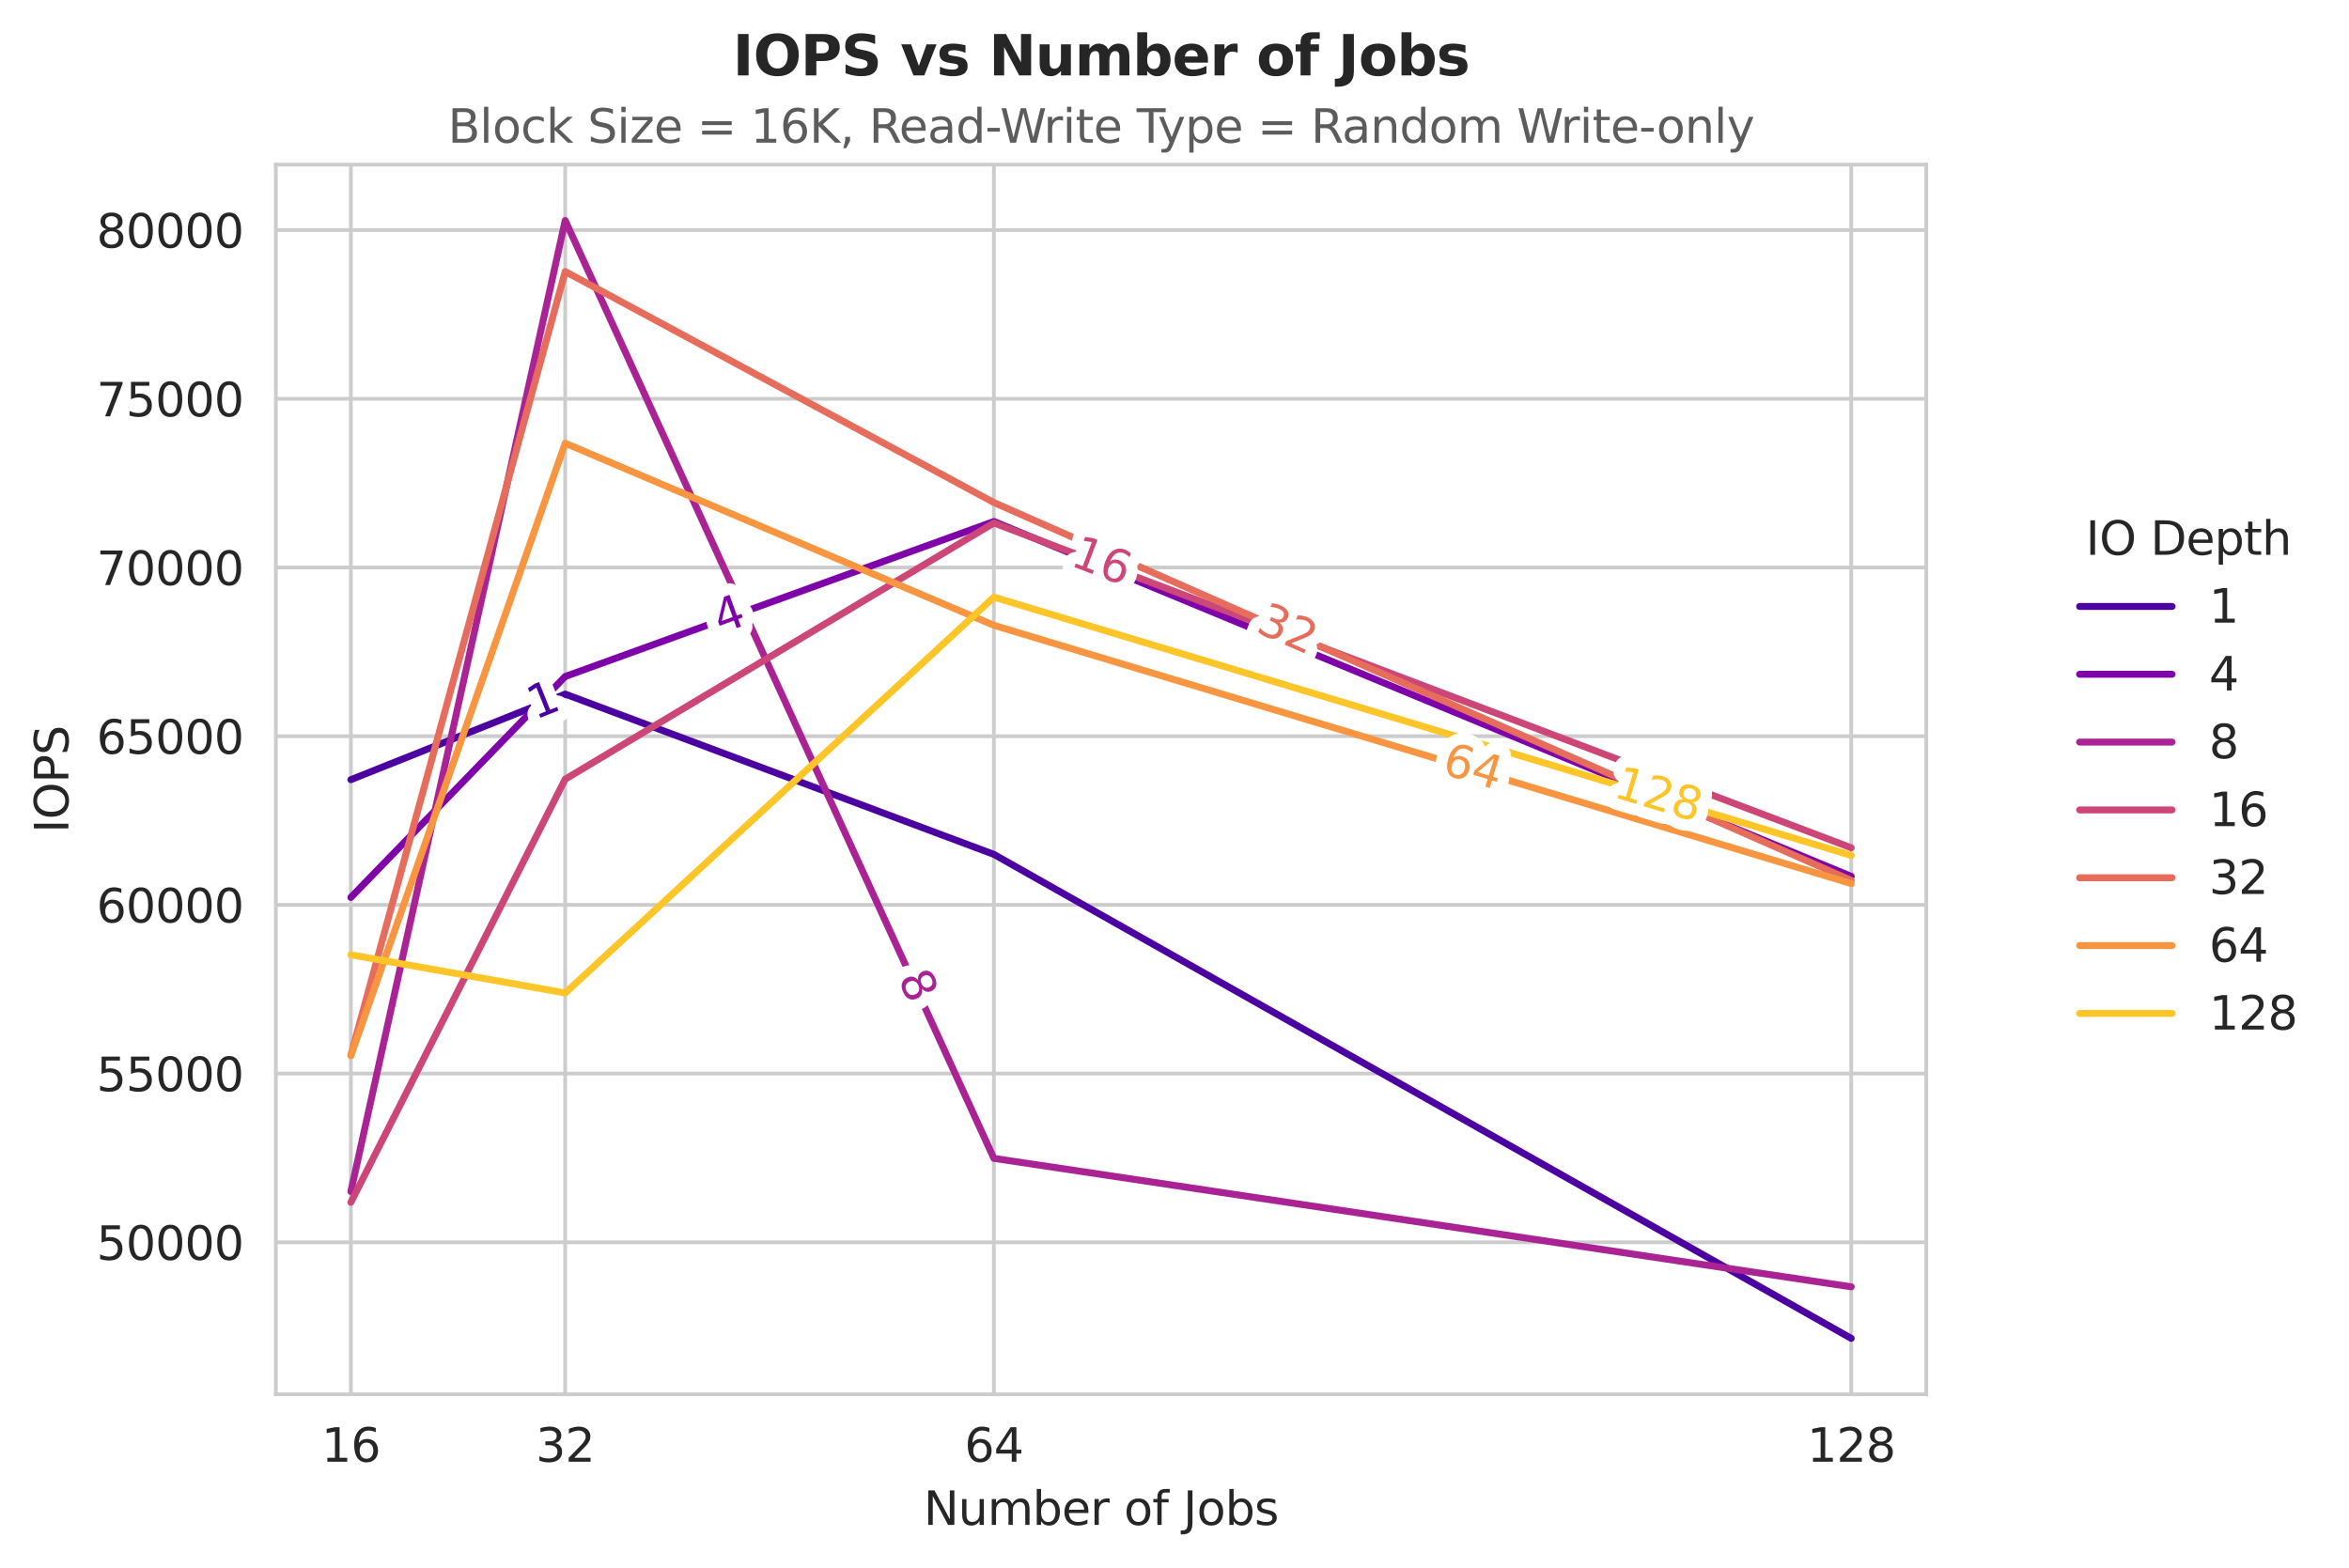 <?xml version="1.0" encoding="utf-8" standalone="no"?>
<!DOCTYPE svg PUBLIC "-//W3C//DTD SVG 1.1//EN"
  "http://www.w3.org/Graphics/SVG/1.1/DTD/svg11.dtd">
<svg xmlns:xlink="http://www.w3.org/1999/xlink" width="508.291pt" height="339.292pt" viewBox="0 0 508.291 339.292" xmlns="http://www.w3.org/2000/svg" version="1.1">
 <defs>
  <style type="text/css">*{stroke-linejoin: round; stroke-linecap: butt}</style>
 </defs>
 <g id="figure_1">
  <g id="patch_1">
   <path d="M 0 339.292 
L 508.291 339.292 
L 508.291 0 
L 0 0 
z
" style="fill: #ffffff"/>
  </g>
  <g id="axes_1">
   <g id="patch_2">
    <path d="M 59.691 301.736 
L 416.811 301.736 
L 416.811 35.624 
L 59.691 35.624 
z
" style="fill: #ffffff"/>
   </g>
   <g id="matplotlib.axis_1">
    <g id="xtick_1">
     <g id="line2d_1">
      <path d="M 400.578 301.736 
L 400.578 35.624 
" clip-path="url(#p2efbd31f4b)" style="fill: none; stroke: #cccccc; stroke-width: 0.8; stroke-linecap: round"/>
     </g>
     <g id="text_1">
      <!-- 128 -->
      <g style="fill: #262626" transform="translate(391.034 316.334) scale(0.1 -0.1)">
       <defs>
        <path id="DejaVuSans-31" d="M 794 531 
L 1825 531 
L 1825 4091 
L 703 3866 
L 703 4441 
L 1819 4666 
L 2450 4666 
L 2450 531 
L 3481 531 
L 3481 0 
L 794 0 
L 794 531 
z
" transform="scale(0.016)"/>
        <path id="DejaVuSans-32" d="M 1228 531 
L 3431 531 
L 3431 0 
L 469 0 
L 469 531 
Q 828 903 1448 1529 
Q 2069 2156 2228 2338 
Q 2531 2678 2651 2914 
Q 2772 3150 2772 3378 
Q 2772 3750 2511 3984 
Q 2250 4219 1831 4219 
Q 1534 4219 1204 4116 
Q 875 4013 500 3803 
L 500 4441 
Q 881 4594 1212 4672 
Q 1544 4750 1819 4750 
Q 2544 4750 2975 4387 
Q 3406 4025 3406 3419 
Q 3406 3131 3298 2873 
Q 3191 2616 2906 2266 
Q 2828 2175 2409 1742 
Q 1991 1309 1228 531 
z
" transform="scale(0.016)"/>
        <path id="DejaVuSans-38" d="M 2034 2216 
Q 1584 2216 1326 1975 
Q 1069 1734 1069 1313 
Q 1069 891 1326 650 
Q 1584 409 2034 409 
Q 2484 409 2743 651 
Q 3003 894 3003 1313 
Q 3003 1734 2745 1975 
Q 2488 2216 2034 2216 
z
M 1403 2484 
Q 997 2584 770 2862 
Q 544 3141 544 3541 
Q 544 4100 942 4425 
Q 1341 4750 2034 4750 
Q 2731 4750 3128 4425 
Q 3525 4100 3525 3541 
Q 3525 3141 3298 2862 
Q 3072 2584 2669 2484 
Q 3125 2378 3379 2068 
Q 3634 1759 3634 1313 
Q 3634 634 3220 271 
Q 2806 -91 2034 -91 
Q 1263 -91 848 271 
Q 434 634 434 1313 
Q 434 1759 690 2068 
Q 947 2378 1403 2484 
z
M 1172 3481 
Q 1172 3119 1398 2916 
Q 1625 2713 2034 2713 
Q 2441 2713 2670 2916 
Q 2900 3119 2900 3481 
Q 2900 3844 2670 4047 
Q 2441 4250 2034 4250 
Q 1625 4250 1398 4047 
Q 1172 3844 1172 3481 
z
" transform="scale(0.016)"/>
       </defs>
       <use xlink:href="#DejaVuSans-31"/>
       <use xlink:href="#DejaVuSans-32" transform="translate(63.623 0)"/>
       <use xlink:href="#DejaVuSans-38" transform="translate(127.246 0)"/>
      </g>
     </g>
    </g>
    <g id="xtick_2">
     <g id="line2d_2">
      <path d="M 75.923 301.736 
L 75.923 35.624 
" clip-path="url(#p2efbd31f4b)" style="fill: none; stroke: #cccccc; stroke-width: 0.8; stroke-linecap: round"/>
     </g>
     <g id="text_2">
      <!-- 16 -->
      <g style="fill: #262626" transform="translate(69.561 316.334) scale(0.1 -0.1)">
       <defs>
        <path id="DejaVuSans-36" d="M 2113 2584 
Q 1688 2584 1439 2293 
Q 1191 2003 1191 1497 
Q 1191 994 1439 701 
Q 1688 409 2113 409 
Q 2538 409 2786 701 
Q 3034 994 3034 1497 
Q 3034 2003 2786 2293 
Q 2538 2584 2113 2584 
z
M 3366 4563 
L 3366 3988 
Q 3128 4100 2886 4159 
Q 2644 4219 2406 4219 
Q 1781 4219 1451 3797 
Q 1122 3375 1075 2522 
Q 1259 2794 1537 2939 
Q 1816 3084 2150 3084 
Q 2853 3084 3261 2657 
Q 3669 2231 3669 1497 
Q 3669 778 3244 343 
Q 2819 -91 2113 -91 
Q 1303 -91 875 529 
Q 447 1150 447 2328 
Q 447 3434 972 4092 
Q 1497 4750 2381 4750 
Q 2619 4750 2861 4703 
Q 3103 4656 3366 4563 
z
" transform="scale(0.016)"/>
       </defs>
       <use xlink:href="#DejaVuSans-31"/>
       <use xlink:href="#DejaVuSans-36" transform="translate(63.623 0)"/>
      </g>
     </g>
    </g>
    <g id="xtick_3">
     <g id="line2d_3">
      <path d="M 122.303 301.736 
L 122.303 35.624 
" clip-path="url(#p2efbd31f4b)" style="fill: none; stroke: #cccccc; stroke-width: 0.8; stroke-linecap: round"/>
     </g>
     <g id="text_3">
      <!-- 32 -->
      <g style="fill: #262626" transform="translate(115.94 316.334) scale(0.1 -0.1)">
       <defs>
        <path id="DejaVuSans-33" d="M 2597 2516 
Q 3050 2419 3304 2112 
Q 3559 1806 3559 1356 
Q 3559 666 3084 287 
Q 2609 -91 1734 -91 
Q 1441 -91 1130 -33 
Q 819 25 488 141 
L 488 750 
Q 750 597 1062 519 
Q 1375 441 1716 441 
Q 2309 441 2620 675 
Q 2931 909 2931 1356 
Q 2931 1769 2642 2001 
Q 2353 2234 1838 2234 
L 1294 2234 
L 1294 2753 
L 1863 2753 
Q 2328 2753 2575 2939 
Q 2822 3125 2822 3475 
Q 2822 3834 2567 4026 
Q 2313 4219 1838 4219 
Q 1578 4219 1281 4162 
Q 984 4106 628 3988 
L 628 4550 
Q 988 4650 1302 4700 
Q 1616 4750 1894 4750 
Q 2613 4750 3031 4423 
Q 3450 4097 3450 3541 
Q 3450 3153 3228 2886 
Q 3006 2619 2597 2516 
z
" transform="scale(0.016)"/>
       </defs>
       <use xlink:href="#DejaVuSans-33"/>
       <use xlink:href="#DejaVuSans-32" transform="translate(63.623 0)"/>
      </g>
     </g>
    </g>
    <g id="xtick_4">
     <g id="line2d_4">
      <path d="M 215.061 301.736 
L 215.061 35.624 
" clip-path="url(#p2efbd31f4b)" style="fill: none; stroke: #cccccc; stroke-width: 0.8; stroke-linecap: round"/>
     </g>
     <g id="text_4">
      <!-- 64 -->
      <g style="fill: #262626" transform="translate(208.699 316.334) scale(0.1 -0.1)">
       <defs>
        <path id="DejaVuSans-34" d="M 2419 4116 
L 825 1625 
L 2419 1625 
L 2419 4116 
z
M 2253 4666 
L 3047 4666 
L 3047 1625 
L 3713 1625 
L 3713 1100 
L 3047 1100 
L 3047 0 
L 2419 0 
L 2419 1100 
L 313 1100 
L 313 1709 
L 2253 4666 
z
" transform="scale(0.016)"/>
       </defs>
       <use xlink:href="#DejaVuSans-36"/>
       <use xlink:href="#DejaVuSans-34" transform="translate(63.623 0)"/>
      </g>
     </g>
    </g>
    <g id="text_5">
     <!-- Number of Jobs -->
     <g style="fill: #262626" transform="translate(199.854 330.012) scale(0.1 -0.1)">
      <defs>
       <path id="DejaVuSans-4e" d="M 628 4666 
L 1478 4666 
L 3547 763 
L 3547 4666 
L 4159 4666 
L 4159 0 
L 3309 0 
L 1241 3903 
L 1241 0 
L 628 0 
L 628 4666 
z
" transform="scale(0.016)"/>
       <path id="DejaVuSans-75" d="M 544 1381 
L 544 3500 
L 1119 3500 
L 1119 1403 
Q 1119 906 1312 657 
Q 1506 409 1894 409 
Q 2359 409 2629 706 
Q 2900 1003 2900 1516 
L 2900 3500 
L 3475 3500 
L 3475 0 
L 2900 0 
L 2900 538 
Q 2691 219 2414 64 
Q 2138 -91 1772 -91 
Q 1169 -91 856 284 
Q 544 659 544 1381 
z
M 1991 3584 
L 1991 3584 
z
" transform="scale(0.016)"/>
       <path id="DejaVuSans-6d" d="M 3328 2828 
Q 3544 3216 3844 3400 
Q 4144 3584 4550 3584 
Q 5097 3584 5394 3201 
Q 5691 2819 5691 2113 
L 5691 0 
L 5113 0 
L 5113 2094 
Q 5113 2597 4934 2840 
Q 4756 3084 4391 3084 
Q 3944 3084 3684 2787 
Q 3425 2491 3425 1978 
L 3425 0 
L 2847 0 
L 2847 2094 
Q 2847 2600 2669 2842 
Q 2491 3084 2119 3084 
Q 1678 3084 1418 2786 
Q 1159 2488 1159 1978 
L 1159 0 
L 581 0 
L 581 3500 
L 1159 3500 
L 1159 2956 
Q 1356 3278 1631 3431 
Q 1906 3584 2284 3584 
Q 2666 3584 2933 3390 
Q 3200 3197 3328 2828 
z
" transform="scale(0.016)"/>
       <path id="DejaVuSans-62" d="M 3116 1747 
Q 3116 2381 2855 2742 
Q 2594 3103 2138 3103 
Q 1681 3103 1420 2742 
Q 1159 2381 1159 1747 
Q 1159 1113 1420 752 
Q 1681 391 2138 391 
Q 2594 391 2855 752 
Q 3116 1113 3116 1747 
z
M 1159 2969 
Q 1341 3281 1617 3432 
Q 1894 3584 2278 3584 
Q 2916 3584 3314 3078 
Q 3713 2572 3713 1747 
Q 3713 922 3314 415 
Q 2916 -91 2278 -91 
Q 1894 -91 1617 61 
Q 1341 213 1159 525 
L 1159 0 
L 581 0 
L 581 4863 
L 1159 4863 
L 1159 2969 
z
" transform="scale(0.016)"/>
       <path id="DejaVuSans-65" d="M 3597 1894 
L 3597 1613 
L 953 1613 
Q 991 1019 1311 708 
Q 1631 397 2203 397 
Q 2534 397 2845 478 
Q 3156 559 3463 722 
L 3463 178 
Q 3153 47 2828 -22 
Q 2503 -91 2169 -91 
Q 1331 -91 842 396 
Q 353 884 353 1716 
Q 353 2575 817 3079 
Q 1281 3584 2069 3584 
Q 2775 3584 3186 3129 
Q 3597 2675 3597 1894 
z
M 3022 2063 
Q 3016 2534 2758 2815 
Q 2500 3097 2075 3097 
Q 1594 3097 1305 2825 
Q 1016 2553 972 2059 
L 3022 2063 
z
" transform="scale(0.016)"/>
       <path id="DejaVuSans-72" d="M 2631 2963 
Q 2534 3019 2420 3045 
Q 2306 3072 2169 3072 
Q 1681 3072 1420 2755 
Q 1159 2438 1159 1844 
L 1159 0 
L 581 0 
L 581 3500 
L 1159 3500 
L 1159 2956 
Q 1341 3275 1631 3429 
Q 1922 3584 2338 3584 
Q 2397 3584 2469 3576 
Q 2541 3569 2628 3553 
L 2631 2963 
z
" transform="scale(0.016)"/>
       <path id="DejaVuSans-20" transform="scale(0.016)"/>
       <path id="DejaVuSans-6f" d="M 1959 3097 
Q 1497 3097 1228 2736 
Q 959 2375 959 1747 
Q 959 1119 1226 758 
Q 1494 397 1959 397 
Q 2419 397 2687 759 
Q 2956 1122 2956 1747 
Q 2956 2369 2687 2733 
Q 2419 3097 1959 3097 
z
M 1959 3584 
Q 2709 3584 3137 3096 
Q 3566 2609 3566 1747 
Q 3566 888 3137 398 
Q 2709 -91 1959 -91 
Q 1206 -91 779 398 
Q 353 888 353 1747 
Q 353 2609 779 3096 
Q 1206 3584 1959 3584 
z
" transform="scale(0.016)"/>
       <path id="DejaVuSans-66" d="M 2375 4863 
L 2375 4384 
L 1825 4384 
Q 1516 4384 1395 4259 
Q 1275 4134 1275 3809 
L 1275 3500 
L 2222 3500 
L 2222 3053 
L 1275 3053 
L 1275 0 
L 697 0 
L 697 3053 
L 147 3053 
L 147 3500 
L 697 3500 
L 697 3744 
Q 697 4328 969 4595 
Q 1241 4863 1831 4863 
L 2375 4863 
z
" transform="scale(0.016)"/>
       <path id="DejaVuSans-4a" d="M 628 4666 
L 1259 4666 
L 1259 325 
Q 1259 -519 939 -900 
Q 619 -1281 -91 -1281 
L -331 -1281 
L -331 -750 
L -134 -750 
Q 284 -750 456 -515 
Q 628 -281 628 325 
L 628 4666 
z
" transform="scale(0.016)"/>
       <path id="DejaVuSans-73" d="M 2834 3397 
L 2834 2853 
Q 2591 2978 2328 3040 
Q 2066 3103 1784 3103 
Q 1356 3103 1142 2972 
Q 928 2841 928 2578 
Q 928 2378 1081 2264 
Q 1234 2150 1697 2047 
L 1894 2003 
Q 2506 1872 2764 1633 
Q 3022 1394 3022 966 
Q 3022 478 2636 193 
Q 2250 -91 1575 -91 
Q 1294 -91 989 -36 
Q 684 19 347 128 
L 347 722 
Q 666 556 975 473 
Q 1284 391 1588 391 
Q 1994 391 2212 530 
Q 2431 669 2431 922 
Q 2431 1156 2273 1281 
Q 2116 1406 1581 1522 
L 1381 1569 
Q 847 1681 609 1914 
Q 372 2147 372 2553 
Q 372 3047 722 3315 
Q 1072 3584 1716 3584 
Q 2034 3584 2315 3537 
Q 2597 3491 2834 3397 
z
" transform="scale(0.016)"/>
      </defs>
      <use xlink:href="#DejaVuSans-4e"/>
      <use xlink:href="#DejaVuSans-75" transform="translate(74.805 0)"/>
      <use xlink:href="#DejaVuSans-6d" transform="translate(138.184 0)"/>
      <use xlink:href="#DejaVuSans-62" transform="translate(235.596 0)"/>
      <use xlink:href="#DejaVuSans-65" transform="translate(299.072 0)"/>
      <use xlink:href="#DejaVuSans-72" transform="translate(360.596 0)"/>
      <use xlink:href="#DejaVuSans-20" transform="translate(401.709 0)"/>
      <use xlink:href="#DejaVuSans-6f" transform="translate(433.496 0)"/>
      <use xlink:href="#DejaVuSans-66" transform="translate(494.678 0)"/>
      <use xlink:href="#DejaVuSans-20" transform="translate(529.883 0)"/>
      <use xlink:href="#DejaVuSans-4a" transform="translate(561.67 0)"/>
      <use xlink:href="#DejaVuSans-6f" transform="translate(591.162 0)"/>
      <use xlink:href="#DejaVuSans-62" transform="translate(652.344 0)"/>
      <use xlink:href="#DejaVuSans-73" transform="translate(715.82 0)"/>
     </g>
    </g>
   </g>
   <g id="matplotlib.axis_2">
    <g id="ytick_1">
     <g id="line2d_5">
      <path d="M 59.691 268.844 
L 416.811 268.844 
" clip-path="url(#p2efbd31f4b)" style="fill: none; stroke: #cccccc; stroke-width: 0.8; stroke-linecap: round"/>
     </g>
     <g id="text_6">
      <!-- 50000 -->
      <g style="fill: #262626" transform="translate(20.878 272.644) scale(0.1 -0.1)">
       <defs>
        <path id="DejaVuSans-35" d="M 691 4666 
L 3169 4666 
L 3169 4134 
L 1269 4134 
L 1269 2991 
Q 1406 3038 1543 3061 
Q 1681 3084 1819 3084 
Q 2600 3084 3056 2656 
Q 3513 2228 3513 1497 
Q 3513 744 3044 326 
Q 2575 -91 1722 -91 
Q 1428 -91 1123 -41 
Q 819 9 494 109 
L 494 744 
Q 775 591 1075 516 
Q 1375 441 1709 441 
Q 2250 441 2565 725 
Q 2881 1009 2881 1497 
Q 2881 1984 2565 2268 
Q 2250 2553 1709 2553 
Q 1456 2553 1204 2497 
Q 953 2441 691 2322 
L 691 4666 
z
" transform="scale(0.016)"/>
        <path id="DejaVuSans-30" d="M 2034 4250 
Q 1547 4250 1301 3770 
Q 1056 3291 1056 2328 
Q 1056 1369 1301 889 
Q 1547 409 2034 409 
Q 2525 409 2770 889 
Q 3016 1369 3016 2328 
Q 3016 3291 2770 3770 
Q 2525 4250 2034 4250 
z
M 2034 4750 
Q 2819 4750 3233 4129 
Q 3647 3509 3647 2328 
Q 3647 1150 3233 529 
Q 2819 -91 2034 -91 
Q 1250 -91 836 529 
Q 422 1150 422 2328 
Q 422 3509 836 4129 
Q 1250 4750 2034 4750 
z
" transform="scale(0.016)"/>
       </defs>
       <use xlink:href="#DejaVuSans-35"/>
       <use xlink:href="#DejaVuSans-30" transform="translate(63.623 0)"/>
       <use xlink:href="#DejaVuSans-30" transform="translate(127.246 0)"/>
       <use xlink:href="#DejaVuSans-30" transform="translate(190.869 0)"/>
       <use xlink:href="#DejaVuSans-30" transform="translate(254.492 0)"/>
      </g>
     </g>
    </g>
    <g id="ytick_2">
     <g id="line2d_6">
      <path d="M 59.691 232.336 
L 416.811 232.336 
" clip-path="url(#p2efbd31f4b)" style="fill: none; stroke: #cccccc; stroke-width: 0.8; stroke-linecap: round"/>
     </g>
     <g id="text_7">
      <!-- 55000 -->
      <g style="fill: #262626" transform="translate(20.878 236.135) scale(0.1 -0.1)">
       <use xlink:href="#DejaVuSans-35"/>
       <use xlink:href="#DejaVuSans-35" transform="translate(63.623 0)"/>
       <use xlink:href="#DejaVuSans-30" transform="translate(127.246 0)"/>
       <use xlink:href="#DejaVuSans-30" transform="translate(190.869 0)"/>
       <use xlink:href="#DejaVuSans-30" transform="translate(254.492 0)"/>
      </g>
     </g>
    </g>
    <g id="ytick_3">
     <g id="line2d_7">
      <path d="M 59.691 195.827 
L 416.811 195.827 
" clip-path="url(#p2efbd31f4b)" style="fill: none; stroke: #cccccc; stroke-width: 0.8; stroke-linecap: round"/>
     </g>
     <g id="text_8">
      <!-- 60000 -->
      <g style="fill: #262626" transform="translate(20.878 199.627) scale(0.1 -0.1)">
       <use xlink:href="#DejaVuSans-36"/>
       <use xlink:href="#DejaVuSans-30" transform="translate(63.623 0)"/>
       <use xlink:href="#DejaVuSans-30" transform="translate(127.246 0)"/>
       <use xlink:href="#DejaVuSans-30" transform="translate(190.869 0)"/>
       <use xlink:href="#DejaVuSans-30" transform="translate(254.492 0)"/>
      </g>
     </g>
    </g>
    <g id="ytick_4">
     <g id="line2d_8">
      <path d="M 59.691 159.319 
L 416.811 159.319 
" clip-path="url(#p2efbd31f4b)" style="fill: none; stroke: #cccccc; stroke-width: 0.8; stroke-linecap: round"/>
     </g>
     <g id="text_9">
      <!-- 65000 -->
      <g style="fill: #262626" transform="translate(20.878 163.118) scale(0.1 -0.1)">
       <use xlink:href="#DejaVuSans-36"/>
       <use xlink:href="#DejaVuSans-35" transform="translate(63.623 0)"/>
       <use xlink:href="#DejaVuSans-30" transform="translate(127.246 0)"/>
       <use xlink:href="#DejaVuSans-30" transform="translate(190.869 0)"/>
       <use xlink:href="#DejaVuSans-30" transform="translate(254.492 0)"/>
      </g>
     </g>
    </g>
    <g id="ytick_5">
     <g id="line2d_9">
      <path d="M 59.691 122.81 
L 416.811 122.81 
" clip-path="url(#p2efbd31f4b)" style="fill: none; stroke: #cccccc; stroke-width: 0.8; stroke-linecap: round"/>
     </g>
     <g id="text_10">
      <!-- 70000 -->
      <g style="fill: #262626" transform="translate(20.878 126.61) scale(0.1 -0.1)">
       <defs>
        <path id="DejaVuSans-37" d="M 525 4666 
L 3525 4666 
L 3525 4397 
L 1831 0 
L 1172 0 
L 2766 4134 
L 525 4134 
L 525 4666 
z
" transform="scale(0.016)"/>
       </defs>
       <use xlink:href="#DejaVuSans-37"/>
       <use xlink:href="#DejaVuSans-30" transform="translate(63.623 0)"/>
       <use xlink:href="#DejaVuSans-30" transform="translate(127.246 0)"/>
       <use xlink:href="#DejaVuSans-30" transform="translate(190.869 0)"/>
       <use xlink:href="#DejaVuSans-30" transform="translate(254.492 0)"/>
      </g>
     </g>
    </g>
    <g id="ytick_6">
     <g id="line2d_10">
      <path d="M 59.691 86.302 
L 416.811 86.302 
" clip-path="url(#p2efbd31f4b)" style="fill: none; stroke: #cccccc; stroke-width: 0.8; stroke-linecap: round"/>
     </g>
     <g id="text_11">
      <!-- 75000 -->
      <g style="fill: #262626" transform="translate(20.878 90.101) scale(0.1 -0.1)">
       <use xlink:href="#DejaVuSans-37"/>
       <use xlink:href="#DejaVuSans-35" transform="translate(63.623 0)"/>
       <use xlink:href="#DejaVuSans-30" transform="translate(127.246 0)"/>
       <use xlink:href="#DejaVuSans-30" transform="translate(190.869 0)"/>
       <use xlink:href="#DejaVuSans-30" transform="translate(254.492 0)"/>
      </g>
     </g>
    </g>
    <g id="ytick_7">
     <g id="line2d_11">
      <path d="M 59.691 49.793 
L 416.811 49.793 
" clip-path="url(#p2efbd31f4b)" style="fill: none; stroke: #cccccc; stroke-width: 0.8; stroke-linecap: round"/>
     </g>
     <g id="text_12">
      <!-- 80000 -->
      <g style="fill: #262626" transform="translate(20.878 53.593) scale(0.1 -0.1)">
       <use xlink:href="#DejaVuSans-38"/>
       <use xlink:href="#DejaVuSans-30" transform="translate(63.623 0)"/>
       <use xlink:href="#DejaVuSans-30" transform="translate(127.246 0)"/>
       <use xlink:href="#DejaVuSans-30" transform="translate(190.869 0)"/>
       <use xlink:href="#DejaVuSans-30" transform="translate(254.492 0)"/>
      </g>
     </g>
    </g>
    <g id="text_13">
     <!-- IOPS -->
     <g style="fill: #262626" transform="translate(14.798 180.28) rotate(-90) scale(0.1 -0.1)">
      <defs>
       <path id="DejaVuSans-49" d="M 628 4666 
L 1259 4666 
L 1259 0 
L 628 0 
L 628 4666 
z
" transform="scale(0.016)"/>
       <path id="DejaVuSans-4f" d="M 2522 4238 
Q 1834 4238 1429 3725 
Q 1025 3213 1025 2328 
Q 1025 1447 1429 934 
Q 1834 422 2522 422 
Q 3209 422 3611 934 
Q 4013 1447 4013 2328 
Q 4013 3213 3611 3725 
Q 3209 4238 2522 4238 
z
M 2522 4750 
Q 3503 4750 4090 4092 
Q 4678 3434 4678 2328 
Q 4678 1225 4090 567 
Q 3503 -91 2522 -91 
Q 1538 -91 948 565 
Q 359 1222 359 2328 
Q 359 3434 948 4092 
Q 1538 4750 2522 4750 
z
" transform="scale(0.016)"/>
       <path id="DejaVuSans-50" d="M 1259 4147 
L 1259 2394 
L 2053 2394 
Q 2494 2394 2734 2622 
Q 2975 2850 2975 3272 
Q 2975 3691 2734 3919 
Q 2494 4147 2053 4147 
L 1259 4147 
z
M 628 4666 
L 2053 4666 
Q 2838 4666 3239 4311 
Q 3641 3956 3641 3272 
Q 3641 2581 3239 2228 
Q 2838 1875 2053 1875 
L 1259 1875 
L 1259 0 
L 628 0 
L 628 4666 
z
" transform="scale(0.016)"/>
       <path id="DejaVuSans-53" d="M 3425 4513 
L 3425 3897 
Q 3066 4069 2747 4153 
Q 2428 4238 2131 4238 
Q 1616 4238 1336 4038 
Q 1056 3838 1056 3469 
Q 1056 3159 1242 3001 
Q 1428 2844 1947 2747 
L 2328 2669 
Q 3034 2534 3370 2195 
Q 3706 1856 3706 1288 
Q 3706 609 3251 259 
Q 2797 -91 1919 -91 
Q 1588 -91 1214 -16 
Q 841 59 441 206 
L 441 856 
Q 825 641 1194 531 
Q 1563 422 1919 422 
Q 2459 422 2753 634 
Q 3047 847 3047 1241 
Q 3047 1584 2836 1778 
Q 2625 1972 2144 2069 
L 1759 2144 
Q 1053 2284 737 2584 
Q 422 2884 422 3419 
Q 422 4038 858 4394 
Q 1294 4750 2059 4750 
Q 2388 4750 2728 4690 
Q 3069 4631 3425 4513 
z
" transform="scale(0.016)"/>
      </defs>
      <use xlink:href="#DejaVuSans-49"/>
      <use xlink:href="#DejaVuSans-4f" transform="translate(29.492 0)"/>
      <use xlink:href="#DejaVuSans-50" transform="translate(108.203 0)"/>
      <use xlink:href="#DejaVuSans-53" transform="translate(168.506 0)"/>
     </g>
    </g>
   </g>
   <g id="FillBetweenPolyCollection_1"/>
   <g id="FillBetweenPolyCollection_2"/>
   <g id="FillBetweenPolyCollection_3"/>
   <g id="FillBetweenPolyCollection_4"/>
   <g id="FillBetweenPolyCollection_5"/>
   <g id="FillBetweenPolyCollection_6"/>
   <g id="FillBetweenPolyCollection_7"/>
   <g id="line2d_12">
    <path d="M 75.923 168.731 
L 122.303 150.214 
L 215.061 184.897 
L 400.578 289.64 
" clip-path="url(#p2efbd31f4b)" style="fill: none; stroke: #4c02a1; stroke-width: 1.5; stroke-linecap: round"/>
   </g>
   <g id="line2d_13">
    <path d="M 75.923 194.206 
L 122.303 146.402 
L 215.061 112.858 
L 400.578 189.658 
" clip-path="url(#p2efbd31f4b)" style="fill: none; stroke: #7e03a8; stroke-width: 1.5; stroke-linecap: round"/>
   </g>
   <g id="line2d_14">
    <path d="M 75.923 257.877 
L 122.303 47.72 
L 215.061 250.685 
L 400.578 278.483 
" clip-path="url(#p2efbd31f4b)" style="fill: none; stroke: #aa2395; stroke-width: 1.5; stroke-linecap: round"/>
   </g>
   <g id="line2d_15">
    <path d="M 75.923 260.199 
L 122.303 168.621 
L 215.061 113.179 
L 400.578 183.466 
" clip-path="url(#p2efbd31f4b)" style="fill: none; stroke: #cc4778; stroke-width: 1.5; stroke-linecap: round"/>
   </g>
   <g id="line2d_16">
    <path d="M 75.923 228.386 
L 122.303 58.76 
L 215.061 108.755 
L 400.578 190.526 
" clip-path="url(#p2efbd31f4b)" style="fill: none; stroke: #e66c5c; stroke-width: 1.5; stroke-linecap: round"/>
   </g>
   <g id="line2d_17">
    <path d="M 75.923 228.473 
L 122.303 95.918 
L 215.061 135.326 
L 400.578 191.213 
" clip-path="url(#p2efbd31f4b)" style="fill: none; stroke: #f89540; stroke-width: 1.5; stroke-linecap: round"/>
   </g>
   <g id="line2d_18">
    <path d="M 75.923 206.627 
L 122.303 214.892 
L 215.061 129.229 
L 400.578 185.123 
" clip-path="url(#p2efbd31f4b)" style="fill: none; stroke: #fdc527; stroke-width: 1.5; stroke-linecap: round"/>
   </g>
   <g id="line2d_19"/>
   <g id="line2d_20"/>
   <g id="line2d_21"/>
   <g id="line2d_22"/>
   <g id="line2d_23"/>
   <g id="line2d_24"/>
   <g id="line2d_25"/>
   <g id="text_14">
    <path d="M 116.636 154.554 
L 118.132 153.957 
L 116.069 148.791 
L 114.572 149.767 
L 114.238 148.933 
L 115.728 147.96 
L 116.643 147.594 
L 119.039 153.595 
L 120.535 152.997 
L 120.843 153.768 
L 116.943 155.325 
L 116.636 154.554 
z
" clip-path="url(#p2efbd31f4b)" style="fill: #4c02a1; stroke: #ffffff; stroke-width: 5"/>
    <path d="M 116.636 154.554 
L 118.132 153.957 
L 116.069 148.791 
L 114.572 149.767 
L 114.238 148.933 
L 115.728 147.96 
L 116.643 147.594 
L 119.039 153.595 
L 120.535 152.997 
L 120.843 153.768 
L 116.943 155.325 
L 116.636 154.554 
z
" clip-path="url(#p2efbd31f4b)" style="fill: #4c02a1"/>
   </g>
   <g id="text_15">
    <path d="M 157.213 129.873 
L 156.194 134.38 
L 158.536 133.533 
L 157.213 129.873 
z
M 156.677 129.153 
L 157.843 128.731 
L 159.459 133.2 
L 160.438 132.846 
L 160.717 133.617 
L 159.738 133.971 
L 160.323 135.587 
L 159.4 135.921 
L 158.815 134.305 
L 155.721 135.424 
L 155.397 134.529 
L 156.677 129.153 
z
" clip-path="url(#p2efbd31f4b)" style="fill: #7e03a8; stroke: #ffffff; stroke-width: 5"/>
    <path d="M 157.213 129.873 
L 156.194 134.38 
L 158.536 133.533 
L 157.213 129.873 
z
M 156.677 129.153 
L 157.843 128.731 
L 159.459 133.2 
L 160.438 132.846 
L 160.717 133.617 
L 159.738 133.971 
L 160.323 135.587 
L 159.4 135.921 
L 158.815 134.305 
L 155.721 135.424 
L 155.397 134.529 
L 156.677 129.153 
z
" clip-path="url(#p2efbd31f4b)" style="fill: #7e03a8"/>
   </g>
   <g id="text_16">
    <path d="M 198.713 213.222 
Q 198.421 212.582 197.911 212.372 
Q 197.401 212.164 196.803 212.437 
Q 196.203 212.711 196.028 213.233 
Q 195.853 213.756 196.145 214.396 
Q 196.437 215.035 196.949 215.246 
Q 197.463 215.458 198.059 215.186 
Q 198.657 214.912 198.832 214.389 
Q 199.008 213.867 198.713 213.222 
z
M 198.684 212.151 
Q 198.562 211.509 198.81 211.006 
Q 199.06 210.504 199.628 210.244 
Q 200.423 209.881 201.143 210.235 
Q 201.864 210.591 202.314 211.576 
Q 202.767 212.567 202.563 213.342 
Q 202.359 214.117 201.564 214.48 
Q 200.996 214.74 200.452 214.599 
Q 199.91 214.458 199.506 213.95 
Q 199.652 214.667 199.376 215.23 
Q 199.103 215.793 198.469 216.082 
Q 197.504 216.523 196.719 216.171 
Q 195.936 215.817 195.434 214.72 
Q 194.934 213.625 195.178 212.8 
Q 195.425 211.976 196.39 211.535 
Q 197.024 211.245 197.63 211.408 
Q 198.237 211.572 198.684 212.151 
z
M 199.951 211.175 
Q 199.436 211.411 199.295 211.864 
Q 199.153 212.318 199.419 212.899 
Q 199.683 213.478 200.121 213.671 
Q 200.559 213.866 201.073 213.631 
Q 201.589 213.395 201.728 212.937 
Q 201.868 212.479 201.603 211.901 
Q 201.338 211.32 200.902 211.129 
Q 200.467 210.94 199.951 211.175 
z
" clip-path="url(#p2efbd31f4b)" style="fill: #aa2395; stroke: #ffffff; stroke-width: 5"/>
    <path d="M 198.713 213.222 
Q 198.421 212.582 197.911 212.372 
Q 197.401 212.164 196.803 212.437 
Q 196.203 212.711 196.028 213.233 
Q 195.853 213.756 196.145 214.396 
Q 196.437 215.035 196.949 215.246 
Q 197.463 215.458 198.059 215.186 
Q 198.657 214.912 198.832 214.389 
Q 199.008 213.867 198.713 213.222 
z
M 198.684 212.151 
Q 198.562 211.509 198.81 211.006 
Q 199.06 210.504 199.628 210.244 
Q 200.423 209.881 201.143 210.235 
Q 201.864 210.591 202.314 211.576 
Q 202.767 212.567 202.563 213.342 
Q 202.359 214.117 201.564 214.48 
Q 200.996 214.74 200.452 214.599 
Q 199.91 214.458 199.506 213.95 
Q 199.652 214.667 199.376 215.23 
Q 199.103 215.793 198.469 216.082 
Q 197.504 216.523 196.719 216.171 
Q 195.936 215.817 195.434 214.72 
Q 194.934 213.625 195.178 212.8 
Q 195.425 211.976 196.39 211.535 
Q 197.024 211.245 197.63 211.408 
Q 198.237 211.572 198.684 212.151 
z
M 199.951 211.175 
Q 199.436 211.411 199.295 211.864 
Q 199.153 212.318 199.419 212.899 
Q 199.683 213.478 200.121 213.671 
Q 200.559 213.866 201.073 213.631 
Q 201.589 213.395 201.728 212.937 
Q 201.868 212.479 201.603 211.901 
Q 201.338 211.32 200.902 211.129 
Q 200.467 210.94 199.951 211.175 
z
" clip-path="url(#p2efbd31f4b)" style="fill: #aa2395"/>
   </g>
   <g id="text_17">
    <path d="M 232.777 121.955 
L 234.284 122.526 
L 236.254 117.324 
L 234.491 117.032 
L 234.809 116.192 
L 236.564 116.481 
L 237.486 116.83 
L 235.197 122.872 
L 236.703 123.443 
L 236.409 124.218 
L 232.483 122.731 
L 232.777 121.955 
z
M 241.791 121.94 
Q 241.17 121.704 240.645 121.992 
Q 240.122 122.278 239.842 123.018 
Q 239.563 123.753 239.763 124.318 
Q 239.966 124.882 240.587 125.118 
Q 241.208 125.353 241.732 125.064 
Q 242.256 124.773 242.535 124.038 
Q 242.815 123.298 242.613 122.737 
Q 242.412 122.175 241.791 121.94 
z
M 244.717 119.742 
L 244.399 120.582 
Q 244.113 120.286 243.792 120.066 
Q 243.472 119.845 243.124 119.713 
Q 242.211 119.367 241.495 119.801 
Q 240.781 120.235 240.24 121.456 
Q 240.659 121.16 241.146 121.102 
Q 241.634 121.045 242.122 121.23 
Q 243.149 121.619 243.508 122.469 
Q 243.869 123.317 243.462 124.389 
Q 243.064 125.44 242.203 125.84 
Q 241.341 126.239 240.31 125.848 
Q 239.126 125.4 238.844 124.257 
Q 238.563 123.113 239.215 121.391 
Q 239.827 119.775 240.958 119.105 
Q 242.09 118.434 243.381 118.923 
Q 243.729 119.055 244.057 119.258 
Q 244.384 119.46 244.717 119.742 
z
" clip-path="url(#p2efbd31f4b)" style="fill: #cc4778; stroke: #ffffff; stroke-width: 5"/>
    <path d="M 232.777 121.955 
L 234.284 122.526 
L 236.254 117.324 
L 234.491 117.032 
L 234.809 116.192 
L 236.564 116.481 
L 237.486 116.83 
L 235.197 122.872 
L 236.703 123.443 
L 236.409 124.218 
L 232.483 122.731 
L 232.777 121.955 
z
M 241.791 121.94 
Q 241.17 121.704 240.645 121.992 
Q 240.122 122.278 239.842 123.018 
Q 239.563 123.753 239.763 124.318 
Q 239.966 124.882 240.587 125.118 
Q 241.208 125.353 241.732 125.064 
Q 242.256 124.773 242.535 124.038 
Q 242.815 123.298 242.613 122.737 
Q 242.412 122.175 241.791 121.94 
z
M 244.717 119.742 
L 244.399 120.582 
Q 244.113 120.286 243.792 120.066 
Q 243.472 119.845 243.124 119.713 
Q 242.211 119.367 241.495 119.801 
Q 240.781 120.235 240.24 121.456 
Q 240.659 121.16 241.146 121.102 
Q 241.634 121.045 242.122 121.23 
Q 243.149 121.619 243.508 122.469 
Q 243.869 123.317 243.462 124.389 
Q 243.064 125.44 242.203 125.84 
Q 241.341 126.239 240.31 125.848 
Q 239.126 125.4 238.844 124.257 
Q 238.563 123.113 239.215 121.391 
Q 239.827 119.775 240.958 119.105 
Q 242.09 118.434 243.381 118.923 
Q 243.729 119.055 244.057 119.258 
Q 244.384 119.46 244.717 119.742 
z
" clip-path="url(#p2efbd31f4b)" style="fill: #cc4778"/>
   </g>
   <g id="text_18">
    <path d="M 276.79 134.683 
Q 277.377 135.107 277.547 135.706 
Q 277.718 136.304 277.435 136.948 
Q 277 137.934 276.082 138.177 
Q 275.165 138.418 273.914 137.866 
Q 273.495 137.682 273.086 137.403 
Q 272.678 137.124 272.278 136.75 
L 272.662 135.879 
Q 272.94 136.263 273.337 136.571 
Q 273.736 136.88 274.223 137.094 
Q 275.071 137.468 275.663 137.33 
Q 276.255 137.191 276.537 136.552 
Q 276.797 135.961 276.53 135.448 
Q 276.264 134.932 275.527 134.608 
L 274.75 134.265 
L 275.077 133.523 
L 275.89 133.882 
Q 276.555 134.175 277.025 134.064 
Q 277.496 133.954 277.716 133.454 
Q 277.943 132.94 277.699 132.505 
Q 277.458 132.069 276.778 131.77 
Q 276.407 131.606 275.946 131.5 
Q 275.486 131.393 274.903 131.337 
L 275.257 130.534 
Q 275.835 130.618 276.315 130.744 
Q 276.796 130.871 277.193 131.046 
Q 278.221 131.499 278.613 132.23 
Q 279.006 132.96 278.656 133.755 
Q 278.411 134.31 277.926 134.552 
Q 277.44 134.793 276.79 134.683 
z
M 279.404 139.224 
L 282.554 140.613 
L 282.219 141.372 
L 277.984 139.505 
L 278.319 138.746 
Q 279.066 138.44 280.347 137.936 
Q 281.63 137.431 281.972 137.271 
Q 282.62 136.976 282.94 136.714 
Q 283.262 136.453 283.406 136.127 
Q 283.64 135.595 283.414 135.096 
Q 283.189 134.595 282.59 134.331 
Q 282.166 134.144 281.629 134.084 
Q 281.094 134.023 280.425 134.087 
L 280.827 133.175 
Q 281.468 133.197 281.991 133.294 
Q 282.515 133.391 282.908 133.565 
Q 283.944 134.022 284.332 134.812 
Q 284.72 135.601 284.338 136.468 
Q 284.156 136.88 283.839 137.18 
Q 283.525 137.48 282.896 137.801 
Q 282.728 137.882 281.856 138.237 
Q 280.985 138.593 279.404 139.224 
z
" clip-path="url(#p2efbd31f4b)" style="fill: #e66c5c; stroke: #ffffff; stroke-width: 5"/>
    <path d="M 276.79 134.683 
Q 277.377 135.107 277.547 135.706 
Q 277.718 136.304 277.435 136.948 
Q 277 137.934 276.082 138.177 
Q 275.165 138.418 273.914 137.866 
Q 273.495 137.682 273.086 137.403 
Q 272.678 137.124 272.278 136.75 
L 272.662 135.879 
Q 272.94 136.263 273.337 136.571 
Q 273.736 136.88 274.223 137.094 
Q 275.071 137.468 275.663 137.33 
Q 276.255 137.191 276.537 136.552 
Q 276.797 135.961 276.53 135.448 
Q 276.264 134.932 275.527 134.608 
L 274.75 134.265 
L 275.077 133.523 
L 275.89 133.882 
Q 276.555 134.175 277.025 134.064 
Q 277.496 133.954 277.716 133.454 
Q 277.943 132.94 277.699 132.505 
Q 277.458 132.069 276.778 131.77 
Q 276.407 131.606 275.946 131.5 
Q 275.486 131.393 274.903 131.337 
L 275.257 130.534 
Q 275.835 130.618 276.315 130.744 
Q 276.796 130.871 277.193 131.046 
Q 278.221 131.499 278.613 132.23 
Q 279.006 132.96 278.656 133.755 
Q 278.411 134.31 277.926 134.552 
Q 277.44 134.793 276.79 134.683 
z
M 279.404 139.224 
L 282.554 140.613 
L 282.219 141.372 
L 277.984 139.505 
L 278.319 138.746 
Q 279.066 138.44 280.347 137.936 
Q 281.63 137.431 281.972 137.271 
Q 282.62 136.976 282.94 136.714 
Q 283.262 136.453 283.406 136.127 
Q 283.64 135.595 283.414 135.096 
Q 283.189 134.595 282.59 134.331 
Q 282.166 134.144 281.629 134.084 
Q 281.094 134.023 280.425 134.087 
L 280.827 133.175 
Q 281.468 133.197 281.991 133.294 
Q 282.515 133.391 282.908 133.565 
Q 283.944 134.022 284.332 134.812 
Q 284.72 135.601 284.338 136.468 
Q 284.156 136.88 283.839 137.18 
Q 283.525 137.48 282.896 137.801 
Q 282.728 137.882 281.856 138.237 
Q 280.985 138.593 279.404 139.224 
z
" clip-path="url(#p2efbd31f4b)" style="fill: #e66c5c"/>
   </g>
   <g id="text_19">
    <path d="M 316.04 164.411 
Q 315.405 164.219 314.901 164.542 
Q 314.399 164.865 314.171 165.622 
Q 313.944 166.374 314.183 166.924 
Q 314.424 167.473 315.06 167.665 
Q 315.696 167.856 316.199 167.531 
Q 316.702 167.205 316.928 166.452 
Q 317.157 165.695 316.916 165.15 
Q 316.676 164.602 316.04 164.411 
z
M 318.807 162.015 
L 318.548 162.875 
Q 318.242 162.6 317.907 162.403 
Q 317.572 162.204 317.216 162.097 
Q 316.281 161.815 315.597 162.298 
Q 314.914 162.781 314.46 164.036 
Q 314.857 163.712 315.339 163.62 
Q 315.821 163.529 316.321 163.68 
Q 317.373 163.996 317.791 164.819 
Q 318.209 165.64 317.878 166.738 
Q 317.554 167.814 316.723 168.273 
Q 315.891 168.731 314.835 168.413 
Q 313.623 168.048 313.262 166.927 
Q 312.902 165.805 313.433 164.043 
Q 313.931 162.388 315.013 161.641 
Q 316.095 160.893 317.418 161.291 
Q 317.774 161.398 318.115 161.578 
Q 318.455 161.757 318.807 162.015 
z
M 323.281 164.092 
L 319.773 167.1 
L 322.158 167.819 
L 323.281 164.092 
z
M 323.28 163.194 
L 324.468 163.552 
L 323.097 168.102 
L 324.094 168.402 
L 323.857 169.187 
L 322.861 168.887 
L 322.365 170.533 
L 321.426 170.25 
L 321.921 168.604 
L 318.771 167.655 
L 319.045 166.744 
L 323.28 163.194 
z
" clip-path="url(#p2efbd31f4b)" style="fill: #f89540; stroke: #ffffff; stroke-width: 5"/>
    <path d="M 316.04 164.411 
Q 315.405 164.219 314.901 164.542 
Q 314.399 164.865 314.171 165.622 
Q 313.944 166.374 314.183 166.924 
Q 314.424 167.473 315.06 167.665 
Q 315.696 167.856 316.199 167.531 
Q 316.702 167.205 316.928 166.452 
Q 317.157 165.695 316.916 165.15 
Q 316.676 164.602 316.04 164.411 
z
M 318.807 162.015 
L 318.548 162.875 
Q 318.242 162.6 317.907 162.403 
Q 317.572 162.204 317.216 162.097 
Q 316.281 161.815 315.597 162.298 
Q 314.914 162.781 314.46 164.036 
Q 314.857 163.712 315.339 163.62 
Q 315.821 163.529 316.321 163.68 
Q 317.373 163.996 317.791 164.819 
Q 318.209 165.64 317.878 166.738 
Q 317.554 167.814 316.723 168.273 
Q 315.891 168.731 314.835 168.413 
Q 313.623 168.048 313.262 166.927 
Q 312.902 165.805 313.433 164.043 
Q 313.931 162.388 315.013 161.641 
Q 316.095 160.893 317.418 161.291 
Q 317.774 161.398 318.115 161.578 
Q 318.455 161.757 318.807 162.015 
z
M 323.281 164.092 
L 319.773 167.1 
L 322.158 167.819 
L 323.281 164.092 
z
M 323.28 163.194 
L 324.468 163.552 
L 323.097 168.102 
L 324.094 168.402 
L 323.857 169.187 
L 322.861 168.887 
L 322.365 170.533 
L 321.426 170.25 
L 321.921 168.604 
L 318.771 167.655 
L 319.045 166.744 
L 323.28 163.194 
z
" clip-path="url(#p2efbd31f4b)" style="fill: #f89540"/>
   </g>
   <g id="text_20">
    <path d="M 350.272 171.982 
L 351.814 172.446 
L 353.419 167.12 
L 351.639 166.951 
L 351.898 166.091 
L 353.669 166.258 
L 354.613 166.542 
L 352.749 172.728 
L 354.292 173.193 
L 354.052 173.987 
L 350.032 172.776 
L 350.272 171.982 
z
M 357.013 174.013 
L 360.309 175.006 
L 360.069 175.8 
L 355.638 174.465 
L 355.877 173.671 
Q 356.582 173.276 357.792 172.619 
Q 359.004 171.961 359.324 171.76 
Q 359.93 171.388 360.216 171.089 
Q 360.503 170.791 360.606 170.449 
Q 360.774 169.893 360.489 169.425 
Q 360.204 168.956 359.577 168.767 
Q 359.133 168.633 358.593 168.639 
Q 358.054 168.644 357.399 168.79 
L 357.686 167.835 
Q 358.325 167.778 358.856 167.81 
Q 359.387 167.843 359.799 167.967 
Q 360.883 168.294 361.365 169.031 
Q 361.846 169.767 361.573 170.674 
Q 361.443 171.105 361.165 171.442 
Q 360.89 171.778 360.305 172.173 
Q 360.148 172.274 359.326 172.733 
Q 358.505 173.193 357.013 174.013 
z
M 365.07 173.691 
Q 364.397 173.488 363.902 173.732 
Q 363.409 173.977 363.219 174.607 
Q 363.029 175.238 363.305 175.714 
Q 363.582 176.191 364.256 176.394 
Q 364.929 176.597 365.425 176.352 
Q 365.924 176.105 366.113 175.478 
Q 366.303 174.849 366.025 174.372 
Q 365.749 173.895 365.07 173.691 
z
M 364.247 173.005 
Q 363.685 172.673 363.47 172.154 
Q 363.258 171.635 363.438 171.037 
Q 363.69 170.2 364.432 169.894 
Q 365.176 169.587 366.212 169.9 
Q 367.255 170.214 367.703 170.879 
Q 368.15 171.544 367.898 172.38 
Q 367.718 172.979 367.252 173.294 
Q 366.789 173.608 366.141 173.576 
Q 366.775 173.94 367.016 174.518 
Q 367.258 175.096 367.057 175.763 
Q 366.751 176.779 365.968 177.135 
Q 365.185 177.49 364.03 177.142 
Q 362.877 176.795 362.419 176.066 
Q 361.963 175.336 362.269 174.32 
Q 362.47 173.653 362.993 173.306 
Q 363.517 172.958 364.247 173.005 
z
M 364.351 171.41 
Q 364.188 171.951 364.434 172.357 
Q 364.682 172.763 365.294 172.947 
Q 365.903 173.131 366.337 172.93 
Q 366.773 172.73 366.936 172.188 
Q 367.1 171.645 366.847 171.238 
Q 366.596 170.831 365.987 170.648 
Q 365.375 170.463 364.944 170.665 
Q 364.514 170.866 364.351 171.41 
z
" clip-path="url(#p2efbd31f4b)" style="fill: #fdc527; stroke: #ffffff; stroke-width: 5"/>
    <path d="M 350.272 171.982 
L 351.814 172.446 
L 353.419 167.12 
L 351.639 166.951 
L 351.898 166.091 
L 353.669 166.258 
L 354.613 166.542 
L 352.749 172.728 
L 354.292 173.193 
L 354.052 173.987 
L 350.032 172.776 
L 350.272 171.982 
z
M 357.013 174.013 
L 360.309 175.006 
L 360.069 175.8 
L 355.638 174.465 
L 355.877 173.671 
Q 356.582 173.276 357.792 172.619 
Q 359.004 171.961 359.324 171.76 
Q 359.93 171.388 360.216 171.089 
Q 360.503 170.791 360.606 170.449 
Q 360.774 169.893 360.489 169.425 
Q 360.204 168.956 359.577 168.767 
Q 359.133 168.633 358.593 168.639 
Q 358.054 168.644 357.399 168.79 
L 357.686 167.835 
Q 358.325 167.778 358.856 167.81 
Q 359.387 167.843 359.799 167.967 
Q 360.883 168.294 361.365 169.031 
Q 361.846 169.767 361.573 170.674 
Q 361.443 171.105 361.165 171.442 
Q 360.89 171.778 360.305 172.173 
Q 360.148 172.274 359.326 172.733 
Q 358.505 173.193 357.013 174.013 
z
M 365.07 173.691 
Q 364.397 173.488 363.902 173.732 
Q 363.409 173.977 363.219 174.607 
Q 363.029 175.238 363.305 175.714 
Q 363.582 176.191 364.256 176.394 
Q 364.929 176.597 365.425 176.352 
Q 365.924 176.105 366.113 175.478 
Q 366.303 174.849 366.025 174.372 
Q 365.749 173.895 365.07 173.691 
z
M 364.247 173.005 
Q 363.685 172.673 363.47 172.154 
Q 363.258 171.635 363.438 171.037 
Q 363.69 170.2 364.432 169.894 
Q 365.176 169.587 366.212 169.9 
Q 367.255 170.214 367.703 170.879 
Q 368.15 171.544 367.898 172.38 
Q 367.718 172.979 367.252 173.294 
Q 366.789 173.608 366.141 173.576 
Q 366.775 173.94 367.016 174.518 
Q 367.258 175.096 367.057 175.763 
Q 366.751 176.779 365.968 177.135 
Q 365.185 177.49 364.03 177.142 
Q 362.877 176.795 362.419 176.066 
Q 361.963 175.336 362.269 174.32 
Q 362.47 173.653 362.993 173.306 
Q 363.517 172.958 364.247 173.005 
z
M 364.351 171.41 
Q 364.188 171.951 364.434 172.357 
Q 364.682 172.763 365.294 172.947 
Q 365.903 173.131 366.337 172.93 
Q 366.773 172.73 366.936 172.188 
Q 367.1 171.645 366.847 171.238 
Q 366.596 170.831 365.987 170.648 
Q 365.375 170.463 364.944 170.665 
Q 364.514 170.866 364.351 171.41 
z
" clip-path="url(#p2efbd31f4b)" style="fill: #fdc527"/>
   </g>
   <g id="patch_3">
    <path d="M 59.691 301.736 
L 59.691 35.624 
" style="fill: none; stroke: #cccccc; stroke-width: 0.8; stroke-linejoin: miter; stroke-linecap: square"/>
   </g>
   <g id="patch_4">
    <path d="M 416.811 301.736 
L 416.811 35.624 
" style="fill: none; stroke: #cccccc; stroke-width: 0.8; stroke-linejoin: miter; stroke-linecap: square"/>
   </g>
   <g id="patch_5">
    <path d="M 59.691 301.736 
L 416.811 301.736 
" style="fill: none; stroke: #cccccc; stroke-width: 0.8; stroke-linejoin: miter; stroke-linecap: square"/>
   </g>
   <g id="patch_6">
    <path d="M 59.691 35.624 
L 416.811 35.624 
" style="fill: none; stroke: #cccccc; stroke-width: 0.8; stroke-linejoin: miter; stroke-linecap: square"/>
   </g>
   <g id="text_21">
    <!-- Block Size = 16K, Read-Write Type = Random Write-only -->
    <g style="fill: #262626; opacity: 0.75" transform="translate(96.917 30.883) scale(0.1 -0.1)">
     <defs>
      <path id="DejaVuSans-42" d="M 1259 2228 
L 1259 519 
L 2272 519 
Q 2781 519 3026 730 
Q 3272 941 3272 1375 
Q 3272 1813 3026 2020 
Q 2781 2228 2272 2228 
L 1259 2228 
z
M 1259 4147 
L 1259 2741 
L 2194 2741 
Q 2656 2741 2882 2914 
Q 3109 3088 3109 3444 
Q 3109 3797 2882 3972 
Q 2656 4147 2194 4147 
L 1259 4147 
z
M 628 4666 
L 2241 4666 
Q 2963 4666 3353 4366 
Q 3744 4066 3744 3513 
Q 3744 3084 3544 2831 
Q 3344 2578 2956 2516 
Q 3422 2416 3680 2098 
Q 3938 1781 3938 1306 
Q 3938 681 3513 340 
Q 3088 0 2303 0 
L 628 0 
L 628 4666 
z
" transform="scale(0.016)"/>
      <path id="DejaVuSans-6c" d="M 603 4863 
L 1178 4863 
L 1178 0 
L 603 0 
L 603 4863 
z
" transform="scale(0.016)"/>
      <path id="DejaVuSans-63" d="M 3122 3366 
L 3122 2828 
Q 2878 2963 2633 3030 
Q 2388 3097 2138 3097 
Q 1578 3097 1268 2742 
Q 959 2388 959 1747 
Q 959 1106 1268 751 
Q 1578 397 2138 397 
Q 2388 397 2633 464 
Q 2878 531 3122 666 
L 3122 134 
Q 2881 22 2623 -34 
Q 2366 -91 2075 -91 
Q 1284 -91 818 406 
Q 353 903 353 1747 
Q 353 2603 823 3093 
Q 1294 3584 2113 3584 
Q 2378 3584 2631 3529 
Q 2884 3475 3122 3366 
z
" transform="scale(0.016)"/>
      <path id="DejaVuSans-6b" d="M 581 4863 
L 1159 4863 
L 1159 1991 
L 2875 3500 
L 3609 3500 
L 1753 1863 
L 3688 0 
L 2938 0 
L 1159 1709 
L 1159 0 
L 581 0 
L 581 4863 
z
" transform="scale(0.016)"/>
      <path id="DejaVuSans-69" d="M 603 3500 
L 1178 3500 
L 1178 0 
L 603 0 
L 603 3500 
z
M 603 4863 
L 1178 4863 
L 1178 4134 
L 603 4134 
L 603 4863 
z
" transform="scale(0.016)"/>
      <path id="DejaVuSans-7a" d="M 353 3500 
L 3084 3500 
L 3084 2975 
L 922 459 
L 3084 459 
L 3084 0 
L 275 0 
L 275 525 
L 2438 3041 
L 353 3041 
L 353 3500 
z
" transform="scale(0.016)"/>
      <path id="DejaVuSans-3d" d="M 678 2906 
L 4684 2906 
L 4684 2381 
L 678 2381 
L 678 2906 
z
M 678 1631 
L 4684 1631 
L 4684 1100 
L 678 1100 
L 678 1631 
z
" transform="scale(0.016)"/>
      <path id="DejaVuSans-4b" d="M 628 4666 
L 1259 4666 
L 1259 2694 
L 3353 4666 
L 4166 4666 
L 1850 2491 
L 4331 0 
L 3500 0 
L 1259 2247 
L 1259 0 
L 628 0 
L 628 4666 
z
" transform="scale(0.016)"/>
      <path id="DejaVuSans-2c" d="M 750 794 
L 1409 794 
L 1409 256 
L 897 -744 
L 494 -744 
L 750 256 
L 750 794 
z
" transform="scale(0.016)"/>
      <path id="DejaVuSans-52" d="M 2841 2188 
Q 3044 2119 3236 1894 
Q 3428 1669 3622 1275 
L 4263 0 
L 3584 0 
L 2988 1197 
Q 2756 1666 2539 1819 
Q 2322 1972 1947 1972 
L 1259 1972 
L 1259 0 
L 628 0 
L 628 4666 
L 2053 4666 
Q 2853 4666 3247 4331 
Q 3641 3997 3641 3322 
Q 3641 2881 3436 2590 
Q 3231 2300 2841 2188 
z
M 1259 4147 
L 1259 2491 
L 2053 2491 
Q 2509 2491 2742 2702 
Q 2975 2913 2975 3322 
Q 2975 3731 2742 3939 
Q 2509 4147 2053 4147 
L 1259 4147 
z
" transform="scale(0.016)"/>
      <path id="DejaVuSans-61" d="M 2194 1759 
Q 1497 1759 1228 1600 
Q 959 1441 959 1056 
Q 959 750 1161 570 
Q 1363 391 1709 391 
Q 2188 391 2477 730 
Q 2766 1069 2766 1631 
L 2766 1759 
L 2194 1759 
z
M 3341 1997 
L 3341 0 
L 2766 0 
L 2766 531 
Q 2569 213 2275 61 
Q 1981 -91 1556 -91 
Q 1019 -91 701 211 
Q 384 513 384 1019 
Q 384 1609 779 1909 
Q 1175 2209 1959 2209 
L 2766 2209 
L 2766 2266 
Q 2766 2663 2505 2880 
Q 2244 3097 1772 3097 
Q 1472 3097 1187 3025 
Q 903 2953 641 2809 
L 641 3341 
Q 956 3463 1253 3523 
Q 1550 3584 1831 3584 
Q 2591 3584 2966 3190 
Q 3341 2797 3341 1997 
z
" transform="scale(0.016)"/>
      <path id="DejaVuSans-64" d="M 2906 2969 
L 2906 4863 
L 3481 4863 
L 3481 0 
L 2906 0 
L 2906 525 
Q 2725 213 2448 61 
Q 2172 -91 1784 -91 
Q 1150 -91 751 415 
Q 353 922 353 1747 
Q 353 2572 751 3078 
Q 1150 3584 1784 3584 
Q 2172 3584 2448 3432 
Q 2725 3281 2906 2969 
z
M 947 1747 
Q 947 1113 1208 752 
Q 1469 391 1925 391 
Q 2381 391 2643 752 
Q 2906 1113 2906 1747 
Q 2906 2381 2643 2742 
Q 2381 3103 1925 3103 
Q 1469 3103 1208 2742 
Q 947 2381 947 1747 
z
" transform="scale(0.016)"/>
      <path id="DejaVuSans-2d" d="M 313 2009 
L 1997 2009 
L 1997 1497 
L 313 1497 
L 313 2009 
z
" transform="scale(0.016)"/>
      <path id="DejaVuSans-57" d="M 213 4666 
L 850 4666 
L 1831 722 
L 2809 4666 
L 3519 4666 
L 4500 722 
L 5478 4666 
L 6119 4666 
L 4947 0 
L 4153 0 
L 3169 4050 
L 2175 0 
L 1381 0 
L 213 4666 
z
" transform="scale(0.016)"/>
      <path id="DejaVuSans-74" d="M 1172 4494 
L 1172 3500 
L 2356 3500 
L 2356 3053 
L 1172 3053 
L 1172 1153 
Q 1172 725 1289 603 
Q 1406 481 1766 481 
L 2356 481 
L 2356 0 
L 1766 0 
Q 1100 0 847 248 
Q 594 497 594 1153 
L 594 3053 
L 172 3053 
L 172 3500 
L 594 3500 
L 594 4494 
L 1172 4494 
z
" transform="scale(0.016)"/>
      <path id="DejaVuSans-54" d="M -19 4666 
L 3928 4666 
L 3928 4134 
L 2272 4134 
L 2272 0 
L 1638 0 
L 1638 4134 
L -19 4134 
L -19 4666 
z
" transform="scale(0.016)"/>
      <path id="DejaVuSans-79" d="M 2059 -325 
Q 1816 -950 1584 -1140 
Q 1353 -1331 966 -1331 
L 506 -1331 
L 506 -850 
L 844 -850 
Q 1081 -850 1212 -737 
Q 1344 -625 1503 -206 
L 1606 56 
L 191 3500 
L 800 3500 
L 1894 763 
L 2988 3500 
L 3597 3500 
L 2059 -325 
z
" transform="scale(0.016)"/>
      <path id="DejaVuSans-70" d="M 1159 525 
L 1159 -1331 
L 581 -1331 
L 581 3500 
L 1159 3500 
L 1159 2969 
Q 1341 3281 1617 3432 
Q 1894 3584 2278 3584 
Q 2916 3584 3314 3078 
Q 3713 2572 3713 1747 
Q 3713 922 3314 415 
Q 2916 -91 2278 -91 
Q 1894 -91 1617 61 
Q 1341 213 1159 525 
z
M 3116 1747 
Q 3116 2381 2855 2742 
Q 2594 3103 2138 3103 
Q 1681 3103 1420 2742 
Q 1159 2381 1159 1747 
Q 1159 1113 1420 752 
Q 1681 391 2138 391 
Q 2594 391 2855 752 
Q 3116 1113 3116 1747 
z
" transform="scale(0.016)"/>
      <path id="DejaVuSans-6e" d="M 3513 2113 
L 3513 0 
L 2938 0 
L 2938 2094 
Q 2938 2591 2744 2837 
Q 2550 3084 2163 3084 
Q 1697 3084 1428 2787 
Q 1159 2491 1159 1978 
L 1159 0 
L 581 0 
L 581 3500 
L 1159 3500 
L 1159 2956 
Q 1366 3272 1645 3428 
Q 1925 3584 2291 3584 
Q 2894 3584 3203 3211 
Q 3513 2838 3513 2113 
z
" transform="scale(0.016)"/>
     </defs>
     <use xlink:href="#DejaVuSans-42"/>
     <use xlink:href="#DejaVuSans-6c" transform="translate(68.604 0)"/>
     <use xlink:href="#DejaVuSans-6f" transform="translate(96.387 0)"/>
     <use xlink:href="#DejaVuSans-63" transform="translate(157.568 0)"/>
     <use xlink:href="#DejaVuSans-6b" transform="translate(212.549 0)"/>
     <use xlink:href="#DejaVuSans-20" transform="translate(270.459 0)"/>
     <use xlink:href="#DejaVuSans-53" transform="translate(302.246 0)"/>
     <use xlink:href="#DejaVuSans-69" transform="translate(365.723 0)"/>
     <use xlink:href="#DejaVuSans-7a" transform="translate(393.506 0)"/>
     <use xlink:href="#DejaVuSans-65" transform="translate(445.996 0)"/>
     <use xlink:href="#DejaVuSans-20" transform="translate(507.52 0)"/>
     <use xlink:href="#DejaVuSans-3d" transform="translate(539.307 0)"/>
     <use xlink:href="#DejaVuSans-20" transform="translate(623.096 0)"/>
     <use xlink:href="#DejaVuSans-31" transform="translate(654.883 0)"/>
     <use xlink:href="#DejaVuSans-36" transform="translate(718.506 0)"/>
     <use xlink:href="#DejaVuSans-4b" transform="translate(782.129 0)"/>
     <use xlink:href="#DejaVuSans-2c" transform="translate(847.705 0)"/>
     <use xlink:href="#DejaVuSans-20" transform="translate(879.492 0)"/>
     <use xlink:href="#DejaVuSans-52" transform="translate(911.279 0)"/>
     <use xlink:href="#DejaVuSans-65" transform="translate(976.262 0)"/>
     <use xlink:href="#DejaVuSans-61" transform="translate(1037.785 0)"/>
     <use xlink:href="#DejaVuSans-64" transform="translate(1099.064 0)"/>
     <use xlink:href="#DejaVuSans-2d" transform="translate(1162.541 0)"/>
     <use xlink:href="#DejaVuSans-57" transform="translate(1194.625 0)"/>
     <use xlink:href="#DejaVuSans-72" transform="translate(1289.002 0)"/>
     <use xlink:href="#DejaVuSans-69" transform="translate(1330.115 0)"/>
     <use xlink:href="#DejaVuSans-74" transform="translate(1357.898 0)"/>
     <use xlink:href="#DejaVuSans-65" transform="translate(1397.107 0)"/>
     <use xlink:href="#DejaVuSans-20" transform="translate(1458.631 0)"/>
     <use xlink:href="#DejaVuSans-54" transform="translate(1490.418 0)"/>
     <use xlink:href="#DejaVuSans-79" transform="translate(1535.877 0)"/>
     <use xlink:href="#DejaVuSans-70" transform="translate(1595.057 0)"/>
     <use xlink:href="#DejaVuSans-65" transform="translate(1658.533 0)"/>
     <use xlink:href="#DejaVuSans-20" transform="translate(1720.057 0)"/>
     <use xlink:href="#DejaVuSans-3d" transform="translate(1751.844 0)"/>
     <use xlink:href="#DejaVuSans-20" transform="translate(1835.633 0)"/>
     <use xlink:href="#DejaVuSans-52" transform="translate(1867.42 0)"/>
     <use xlink:href="#DejaVuSans-61" transform="translate(1934.652 0)"/>
     <use xlink:href="#DejaVuSans-6e" transform="translate(1995.932 0)"/>
     <use xlink:href="#DejaVuSans-64" transform="translate(2059.311 0)"/>
     <use xlink:href="#DejaVuSans-6f" transform="translate(2122.787 0)"/>
     <use xlink:href="#DejaVuSans-6d" transform="translate(2183.969 0)"/>
     <use xlink:href="#DejaVuSans-20" transform="translate(2281.381 0)"/>
     <use xlink:href="#DejaVuSans-57" transform="translate(2313.168 0)"/>
     <use xlink:href="#DejaVuSans-72" transform="translate(2407.545 0)"/>
     <use xlink:href="#DejaVuSans-69" transform="translate(2448.658 0)"/>
     <use xlink:href="#DejaVuSans-74" transform="translate(2476.441 0)"/>
     <use xlink:href="#DejaVuSans-65" transform="translate(2515.65 0)"/>
     <use xlink:href="#DejaVuSans-2d" transform="translate(2577.174 0)"/>
     <use xlink:href="#DejaVuSans-6f" transform="translate(2615.133 0)"/>
     <use xlink:href="#DejaVuSans-6e" transform="translate(2676.314 0)"/>
     <use xlink:href="#DejaVuSans-6c" transform="translate(2739.693 0)"/>
     <use xlink:href="#DejaVuSans-79" transform="translate(2767.477 0)"/>
    </g>
   </g>
   <g id="text_22">
    <!-- IOPS vs Number of Jobs -->
    <g style="fill: #262626" transform="translate(158.542 16.318) scale(0.12 -0.12)">
     <defs>
      <path id="DejaVuSans-Bold-49" d="M 588 4666 
L 1791 4666 
L 1791 0 
L 588 0 
L 588 4666 
z
" transform="scale(0.016)"/>
      <path id="DejaVuSans-Bold-4f" d="M 2719 3878 
Q 2169 3878 1866 3472 
Q 1563 3066 1563 2328 
Q 1563 1594 1866 1187 
Q 2169 781 2719 781 
Q 3272 781 3575 1187 
Q 3878 1594 3878 2328 
Q 3878 3066 3575 3472 
Q 3272 3878 2719 3878 
z
M 2719 4750 
Q 3844 4750 4481 4106 
Q 5119 3463 5119 2328 
Q 5119 1197 4481 553 
Q 3844 -91 2719 -91 
Q 1597 -91 958 553 
Q 319 1197 319 2328 
Q 319 3463 958 4106 
Q 1597 4750 2719 4750 
z
" transform="scale(0.016)"/>
      <path id="DejaVuSans-Bold-50" d="M 588 4666 
L 2584 4666 
Q 3475 4666 3951 4270 
Q 4428 3875 4428 3144 
Q 4428 2409 3951 2014 
Q 3475 1619 2584 1619 
L 1791 1619 
L 1791 0 
L 588 0 
L 588 4666 
z
M 1791 3794 
L 1791 2491 
L 2456 2491 
Q 2806 2491 2997 2661 
Q 3188 2831 3188 3144 
Q 3188 3456 2997 3625 
Q 2806 3794 2456 3794 
L 1791 3794 
z
" transform="scale(0.016)"/>
      <path id="DejaVuSans-Bold-53" d="M 3834 4519 
L 3834 3531 
Q 3450 3703 3084 3790 
Q 2719 3878 2394 3878 
Q 1963 3878 1756 3759 
Q 1550 3641 1550 3391 
Q 1550 3203 1689 3098 
Q 1828 2994 2194 2919 
L 2706 2816 
Q 3484 2659 3812 2340 
Q 4141 2022 4141 1434 
Q 4141 663 3683 286 
Q 3225 -91 2284 -91 
Q 1841 -91 1394 -6 
Q 947 78 500 244 
L 500 1259 
Q 947 1022 1364 901 
Q 1781 781 2169 781 
Q 2563 781 2772 912 
Q 2981 1044 2981 1288 
Q 2981 1506 2839 1625 
Q 2697 1744 2272 1838 
L 1806 1941 
Q 1106 2091 782 2419 
Q 459 2747 459 3303 
Q 459 4000 909 4375 
Q 1359 4750 2203 4750 
Q 2588 4750 2994 4692 
Q 3400 4634 3834 4519 
z
" transform="scale(0.016)"/>
      <path id="DejaVuSans-Bold-20" transform="scale(0.016)"/>
      <path id="DejaVuSans-Bold-76" d="M 97 3500 
L 1216 3500 
L 2088 1081 
L 2956 3500 
L 4078 3500 
L 2700 0 
L 1472 0 
L 97 3500 
z
" transform="scale(0.016)"/>
      <path id="DejaVuSans-Bold-73" d="M 3272 3391 
L 3272 2541 
Q 2913 2691 2578 2766 
Q 2244 2841 1947 2841 
Q 1628 2841 1473 2761 
Q 1319 2681 1319 2516 
Q 1319 2381 1436 2309 
Q 1553 2238 1856 2203 
L 2053 2175 
Q 2913 2066 3209 1816 
Q 3506 1566 3506 1031 
Q 3506 472 3093 190 
Q 2681 -91 1863 -91 
Q 1516 -91 1145 -36 
Q 775 19 384 128 
L 384 978 
Q 719 816 1070 734 
Q 1422 653 1784 653 
Q 2113 653 2278 743 
Q 2444 834 2444 1013 
Q 2444 1163 2330 1236 
Q 2216 1309 1875 1350 
L 1678 1375 
Q 931 1469 631 1722 
Q 331 1975 331 2491 
Q 331 3047 712 3315 
Q 1094 3584 1881 3584 
Q 2191 3584 2531 3537 
Q 2872 3491 3272 3391 
z
" transform="scale(0.016)"/>
      <path id="DejaVuSans-Bold-4e" d="M 588 4666 
L 1931 4666 
L 3628 1466 
L 3628 4666 
L 4769 4666 
L 4769 0 
L 3425 0 
L 1728 3200 
L 1728 0 
L 588 0 
L 588 4666 
z
" transform="scale(0.016)"/>
      <path id="DejaVuSans-Bold-75" d="M 500 1363 
L 500 3500 
L 1625 3500 
L 1625 3150 
Q 1625 2866 1622 2436 
Q 1619 2006 1619 1863 
Q 1619 1441 1641 1255 
Q 1663 1069 1716 984 
Q 1784 875 1895 815 
Q 2006 756 2150 756 
Q 2500 756 2700 1025 
Q 2900 1294 2900 1772 
L 2900 3500 
L 4019 3500 
L 4019 0 
L 2900 0 
L 2900 506 
Q 2647 200 2364 54 
Q 2081 -91 1741 -91 
Q 1134 -91 817 281 
Q 500 653 500 1363 
z
" transform="scale(0.016)"/>
      <path id="DejaVuSans-Bold-6d" d="M 3781 2919 
Q 3994 3244 4286 3414 
Q 4578 3584 4928 3584 
Q 5531 3584 5847 3212 
Q 6163 2841 6163 2131 
L 6163 0 
L 5038 0 
L 5038 1825 
Q 5041 1866 5042 1909 
Q 5044 1953 5044 2034 
Q 5044 2406 4934 2573 
Q 4825 2741 4581 2741 
Q 4263 2741 4089 2478 
Q 3916 2216 3909 1719 
L 3909 0 
L 2784 0 
L 2784 1825 
Q 2784 2406 2684 2573 
Q 2584 2741 2328 2741 
Q 2006 2741 1831 2477 
Q 1656 2213 1656 1722 
L 1656 0 
L 531 0 
L 531 3500 
L 1656 3500 
L 1656 2988 
Q 1863 3284 2130 3434 
Q 2397 3584 2719 3584 
Q 3081 3584 3359 3409 
Q 3638 3234 3781 2919 
z
" transform="scale(0.016)"/>
      <path id="DejaVuSans-Bold-62" d="M 2400 722 
Q 2759 722 2948 984 
Q 3138 1247 3138 1747 
Q 3138 2247 2948 2509 
Q 2759 2772 2400 2772 
Q 2041 2772 1848 2508 
Q 1656 2244 1656 1747 
Q 1656 1250 1848 986 
Q 2041 722 2400 722 
z
M 1656 2988 
Q 1888 3294 2169 3439 
Q 2450 3584 2816 3584 
Q 3463 3584 3878 3070 
Q 4294 2556 4294 1747 
Q 4294 938 3878 423 
Q 3463 -91 2816 -91 
Q 2450 -91 2169 54 
Q 1888 200 1656 506 
L 1656 0 
L 538 0 
L 538 4863 
L 1656 4863 
L 1656 2988 
z
" transform="scale(0.016)"/>
      <path id="DejaVuSans-Bold-65" d="M 4031 1759 
L 4031 1441 
L 1416 1441 
Q 1456 1047 1700 850 
Q 1944 653 2381 653 
Q 2734 653 3104 758 
Q 3475 863 3866 1075 
L 3866 213 
Q 3469 63 3072 -14 
Q 2675 -91 2278 -91 
Q 1328 -91 801 392 
Q 275 875 275 1747 
Q 275 2603 792 3093 
Q 1309 3584 2216 3584 
Q 3041 3584 3536 3087 
Q 4031 2591 4031 1759 
z
M 2881 2131 
Q 2881 2450 2695 2645 
Q 2509 2841 2209 2841 
Q 1884 2841 1681 2658 
Q 1478 2475 1428 2131 
L 2881 2131 
z
" transform="scale(0.016)"/>
      <path id="DejaVuSans-Bold-72" d="M 3138 2547 
Q 2991 2616 2845 2648 
Q 2700 2681 2553 2681 
Q 2122 2681 1889 2404 
Q 1656 2128 1656 1613 
L 1656 0 
L 538 0 
L 538 3500 
L 1656 3500 
L 1656 2925 
Q 1872 3269 2151 3426 
Q 2431 3584 2822 3584 
Q 2878 3584 2943 3579 
Q 3009 3575 3134 3559 
L 3138 2547 
z
" transform="scale(0.016)"/>
      <path id="DejaVuSans-Bold-6f" d="M 2203 2784 
Q 1831 2784 1636 2517 
Q 1441 2250 1441 1747 
Q 1441 1244 1636 976 
Q 1831 709 2203 709 
Q 2569 709 2762 976 
Q 2956 1244 2956 1747 
Q 2956 2250 2762 2517 
Q 2569 2784 2203 2784 
z
M 2203 3584 
Q 3106 3584 3614 3096 
Q 4122 2609 4122 1747 
Q 4122 884 3614 396 
Q 3106 -91 2203 -91 
Q 1297 -91 786 396 
Q 275 884 275 1747 
Q 275 2609 786 3096 
Q 1297 3584 2203 3584 
z
" transform="scale(0.016)"/>
      <path id="DejaVuSans-Bold-66" d="M 2841 4863 
L 2841 4128 
L 2222 4128 
Q 1984 4128 1890 4042 
Q 1797 3956 1797 3744 
L 1797 3500 
L 2753 3500 
L 2753 2700 
L 1797 2700 
L 1797 0 
L 678 0 
L 678 2700 
L 122 2700 
L 122 3500 
L 678 3500 
L 678 3744 
Q 678 4316 997 4589 
Q 1316 4863 1984 4863 
L 2841 4863 
z
" transform="scale(0.016)"/>
      <path id="DejaVuSans-Bold-4a" d="M 588 4666 
L 1791 4666 
L 1791 453 
Q 1791 -419 1317 -850 
Q 844 -1281 -116 -1281 
L -359 -1281 
L -359 -372 
L -172 -372 
Q 203 -372 395 -162 
Q 588 47 588 453 
L 588 4666 
z
" transform="scale(0.016)"/>
     </defs>
     <use xlink:href="#DejaVuSans-Bold-49"/>
     <use xlink:href="#DejaVuSans-Bold-4f" transform="translate(37.207 0)"/>
     <use xlink:href="#DejaVuSans-Bold-50" transform="translate(122.217 0)"/>
     <use xlink:href="#DejaVuSans-Bold-53" transform="translate(195.508 0)"/>
     <use xlink:href="#DejaVuSans-Bold-20" transform="translate(267.529 0)"/>
     <use xlink:href="#DejaVuSans-Bold-76" transform="translate(302.344 0)"/>
     <use xlink:href="#DejaVuSans-Bold-73" transform="translate(367.529 0)"/>
     <use xlink:href="#DejaVuSans-Bold-20" transform="translate(427.051 0)"/>
     <use xlink:href="#DejaVuSans-Bold-4e" transform="translate(461.865 0)"/>
     <use xlink:href="#DejaVuSans-Bold-75" transform="translate(545.557 0)"/>
     <use xlink:href="#DejaVuSans-Bold-6d" transform="translate(616.748 0)"/>
     <use xlink:href="#DejaVuSans-Bold-62" transform="translate(720.947 0)"/>
     <use xlink:href="#DejaVuSans-Bold-65" transform="translate(792.529 0)"/>
     <use xlink:href="#DejaVuSans-Bold-72" transform="translate(860.352 0)"/>
     <use xlink:href="#DejaVuSans-Bold-20" transform="translate(909.668 0)"/>
     <use xlink:href="#DejaVuSans-Bold-6f" transform="translate(944.482 0)"/>
     <use xlink:href="#DejaVuSans-Bold-66" transform="translate(1013.184 0)"/>
     <use xlink:href="#DejaVuSans-Bold-20" transform="translate(1056.689 0)"/>
     <use xlink:href="#DejaVuSans-Bold-4a" transform="translate(1091.504 0)"/>
     <use xlink:href="#DejaVuSans-Bold-6f" transform="translate(1128.711 0)"/>
     <use xlink:href="#DejaVuSans-Bold-62" transform="translate(1197.412 0)"/>
     <use xlink:href="#DejaVuSans-Bold-73" transform="translate(1268.994 0)"/>
    </g>
   </g>
   <g id="legend_1">
    <g id="text_23">
     <!-- IO Depth -->
     <g style="fill: #262626" transform="translate(451.317 120.066) scale(0.1 -0.1)">
      <defs>
       <path id="DejaVuSans-44" d="M 1259 4147 
L 1259 519 
L 2022 519 
Q 2988 519 3436 956 
Q 3884 1394 3884 2338 
Q 3884 3275 3436 3711 
Q 2988 4147 2022 4147 
L 1259 4147 
z
M 628 4666 
L 1925 4666 
Q 3281 4666 3915 4102 
Q 4550 3538 4550 2338 
Q 4550 1131 3912 565 
Q 3275 0 1925 0 
L 628 0 
L 628 4666 
z
" transform="scale(0.016)"/>
       <path id="DejaVuSans-68" d="M 3513 2113 
L 3513 0 
L 2938 0 
L 2938 2094 
Q 2938 2591 2744 2837 
Q 2550 3084 2163 3084 
Q 1697 3084 1428 2787 
Q 1159 2491 1159 1978 
L 1159 0 
L 581 0 
L 581 4863 
L 1159 4863 
L 1159 2956 
Q 1366 3272 1645 3428 
Q 1925 3584 2291 3584 
Q 2894 3584 3203 3211 
Q 3513 2838 3513 2113 
z
" transform="scale(0.016)"/>
      </defs>
      <use xlink:href="#DejaVuSans-49"/>
      <use xlink:href="#DejaVuSans-4f" transform="translate(29.492 0)"/>
      <use xlink:href="#DejaVuSans-20" transform="translate(108.203 0)"/>
      <use xlink:href="#DejaVuSans-44" transform="translate(139.99 0)"/>
      <use xlink:href="#DejaVuSans-65" transform="translate(216.992 0)"/>
      <use xlink:href="#DejaVuSans-70" transform="translate(278.516 0)"/>
      <use xlink:href="#DejaVuSans-74" transform="translate(341.992 0)"/>
      <use xlink:href="#DejaVuSans-68" transform="translate(381.201 0)"/>
     </g>
    </g>
    <g id="line2d_26">
     <path d="M 450.003 131.244 
L 460.003 131.244 
L 470.003 131.244 
" style="fill: none; stroke: #4c02a1; stroke-width: 1.5; stroke-linecap: round"/>
    </g>
    <g id="text_24">
     <!-- 1 -->
     <g style="fill: #262626" transform="translate(478.003 134.744) scale(0.1 -0.1)">
      <use xlink:href="#DejaVuSans-31"/>
     </g>
    </g>
    <g id="line2d_27">
     <path d="M 450.003 145.922 
L 460.003 145.922 
L 470.003 145.922 
" style="fill: none; stroke: #7e03a8; stroke-width: 1.5; stroke-linecap: round"/>
    </g>
    <g id="text_25">
     <!-- 4 -->
     <g style="fill: #262626" transform="translate(478.003 149.422) scale(0.1 -0.1)">
      <use xlink:href="#DejaVuSans-34"/>
     </g>
    </g>
    <g id="line2d_28">
     <path d="M 450.003 160.6 
L 460.003 160.6 
L 470.003 160.6 
" style="fill: none; stroke: #aa2395; stroke-width: 1.5; stroke-linecap: round"/>
    </g>
    <g id="text_26">
     <!-- 8 -->
     <g style="fill: #262626" transform="translate(478.003 164.1) scale(0.1 -0.1)">
      <use xlink:href="#DejaVuSans-38"/>
     </g>
    </g>
    <g id="line2d_29">
     <path d="M 450.003 175.278 
L 460.003 175.278 
L 470.003 175.278 
" style="fill: none; stroke: #cc4778; stroke-width: 1.5; stroke-linecap: round"/>
    </g>
    <g id="text_27">
     <!-- 16 -->
     <g style="fill: #262626" transform="translate(478.003 178.778) scale(0.1 -0.1)">
      <use xlink:href="#DejaVuSans-31"/>
      <use xlink:href="#DejaVuSans-36" transform="translate(63.623 0)"/>
     </g>
    </g>
    <g id="line2d_30">
     <path d="M 450.003 189.956 
L 460.003 189.956 
L 470.003 189.956 
" style="fill: none; stroke: #e66c5c; stroke-width: 1.5; stroke-linecap: round"/>
    </g>
    <g id="text_28">
     <!-- 32 -->
     <g style="fill: #262626" transform="translate(478.003 193.456) scale(0.1 -0.1)">
      <use xlink:href="#DejaVuSans-33"/>
      <use xlink:href="#DejaVuSans-32" transform="translate(63.623 0)"/>
     </g>
    </g>
    <g id="line2d_31">
     <path d="M 450.003 204.634 
L 460.003 204.634 
L 470.003 204.634 
" style="fill: none; stroke: #f89540; stroke-width: 1.5; stroke-linecap: round"/>
    </g>
    <g id="text_29">
     <!-- 64 -->
     <g style="fill: #262626" transform="translate(478.003 208.134) scale(0.1 -0.1)">
      <use xlink:href="#DejaVuSans-36"/>
      <use xlink:href="#DejaVuSans-34" transform="translate(63.623 0)"/>
     </g>
    </g>
    <g id="line2d_32">
     <path d="M 450.003 219.313 
L 460.003 219.313 
L 470.003 219.313 
" style="fill: none; stroke: #fdc527; stroke-width: 1.5; stroke-linecap: round"/>
    </g>
    <g id="text_30">
     <!-- 128 -->
     <g style="fill: #262626" transform="translate(478.003 222.813) scale(0.1 -0.1)">
      <use xlink:href="#DejaVuSans-31"/>
      <use xlink:href="#DejaVuSans-32" transform="translate(63.623 0)"/>
      <use xlink:href="#DejaVuSans-38" transform="translate(127.246 0)"/>
     </g>
    </g>
   </g>
  </g>
 </g>
 <defs>
  <clipPath id="p2efbd31f4b">
   <rect x="59.691" y="35.624" width="357.12" height="266.112"/>
  </clipPath>
 </defs>
</svg>
